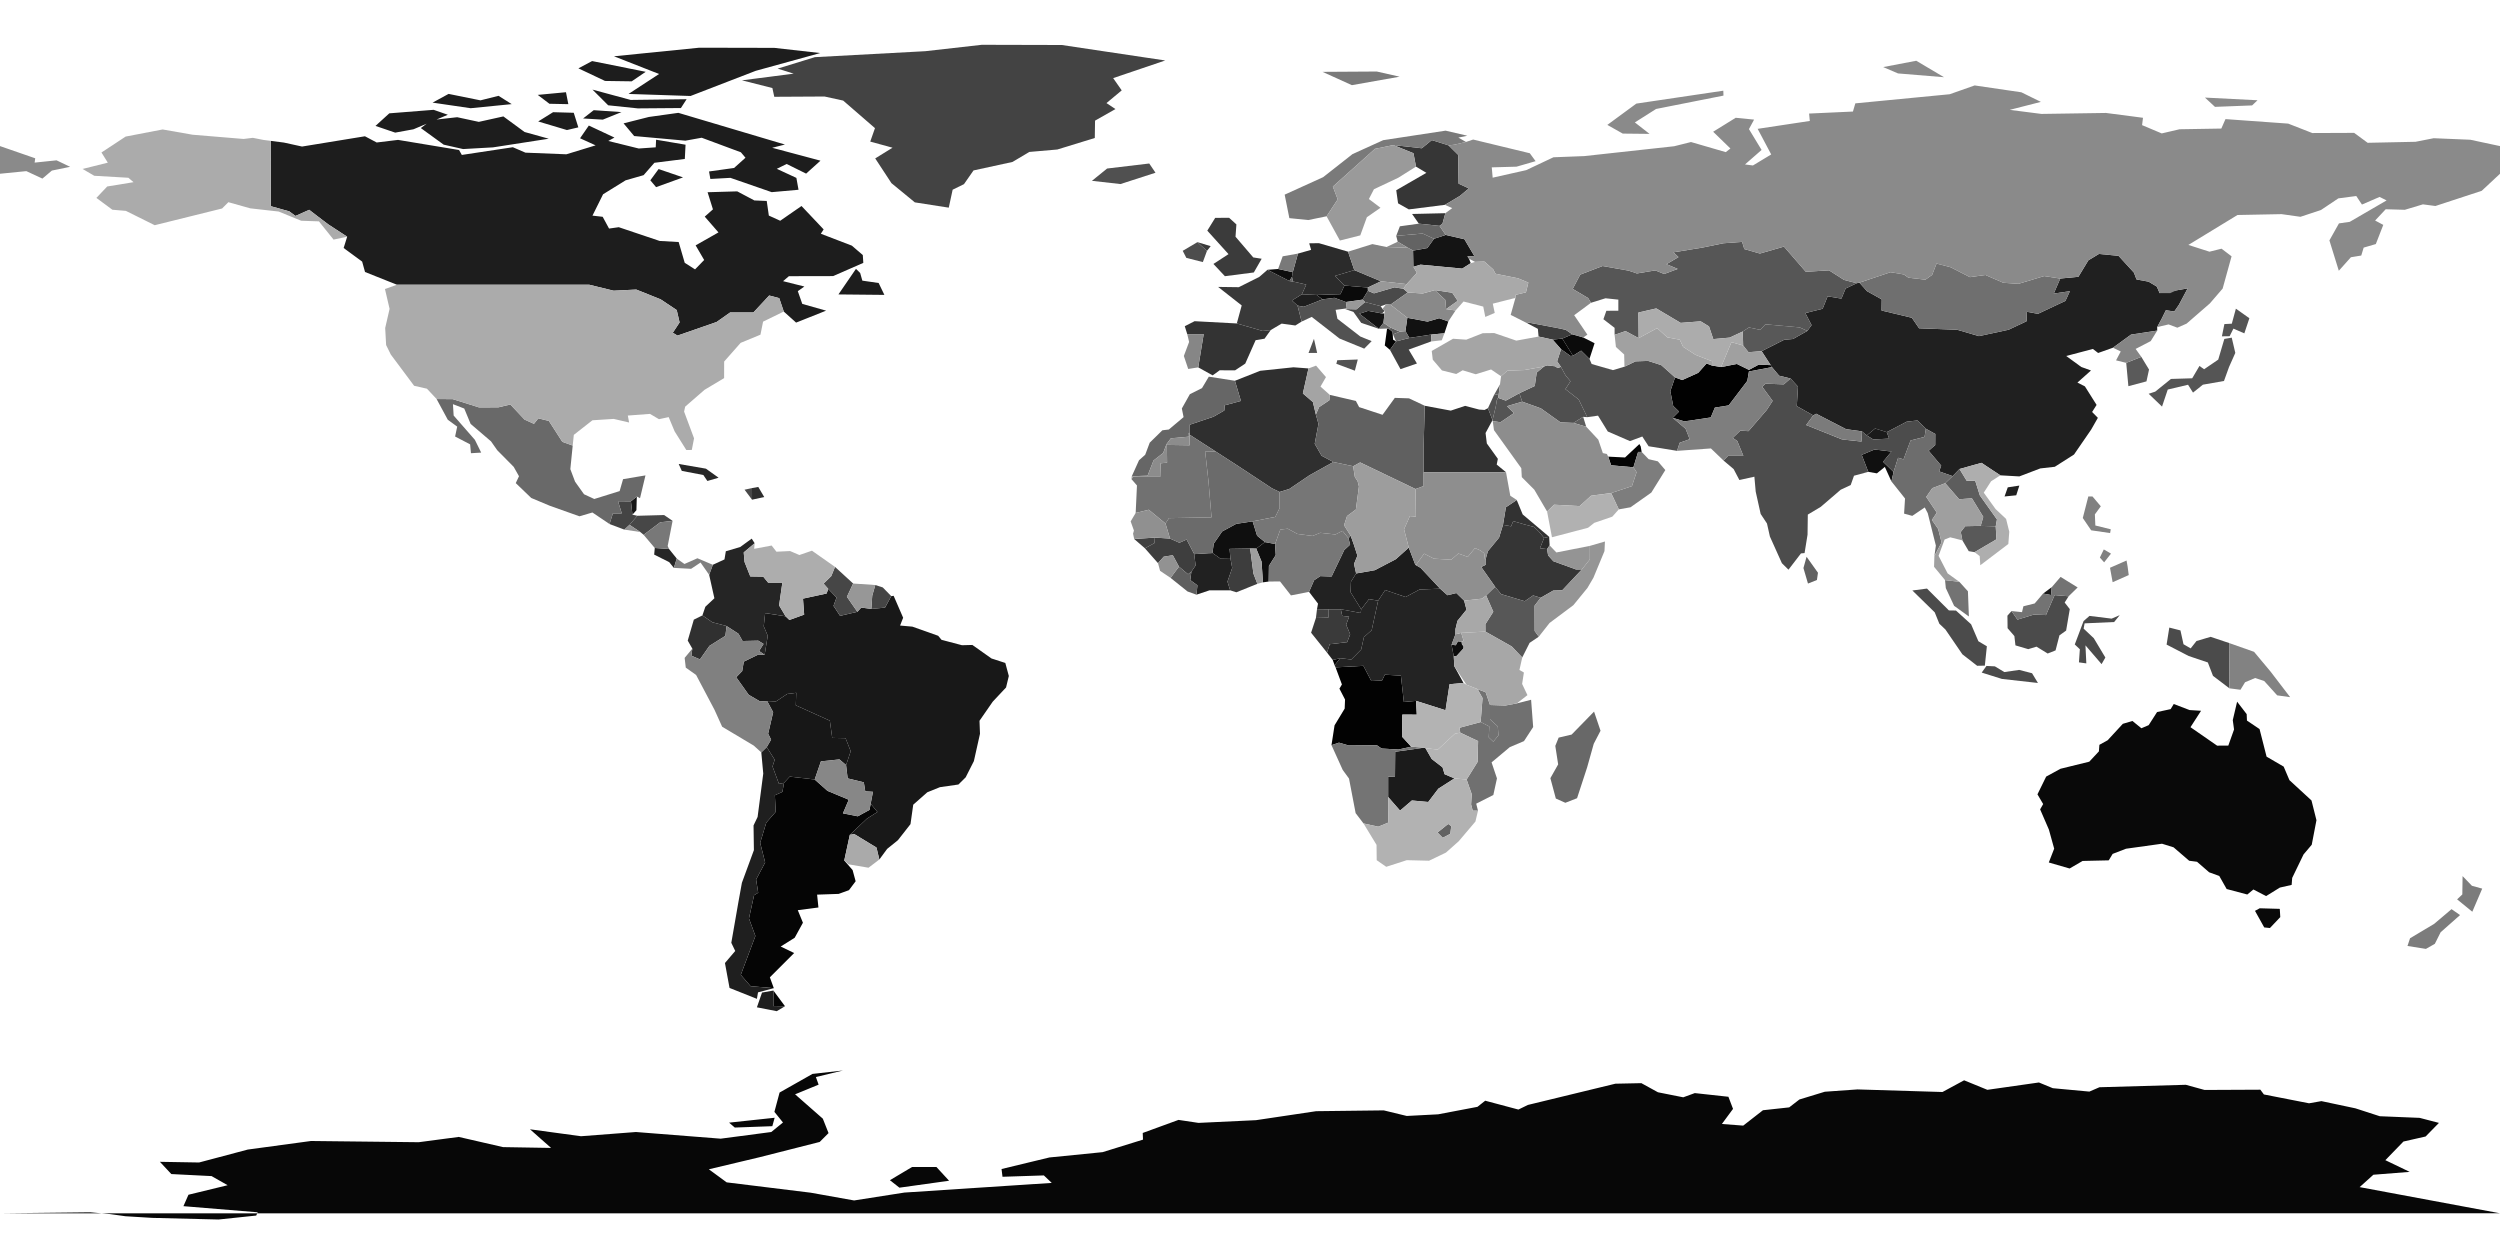<svg id="test" width="4096" height="2048"><path d="M2744.443,618.381L2756.047,622.698L2782.395,610.849L2796.039,595.5L2804.834,598.895L2819.755,601.373L2845.771,596.33L2865.432,606.001L2881.537,597.387L2901.106,598.244L2903.131,601.509L2865.451,608.598L2862.798,624.035L2832.232,664.233L2809.616,667.82L2802.875,683.942L2759.678,690.42L2740.614,684.61L2750.933,674.294L2741.384,665.053L2736.679,640.837Z" fill="rgb(1,1,1)"><title>Afghanistan</title></path><path d="M2320.068,1148.323L2321.25,1170.899L2297.559,1170.756L2297.035,1206.958L2312.136,1223.374L2291.225,1228.011L2263.679,1226.4L2255.796,1220.949L2209.675,1221.44L2193.796,1216.755L2181.509,1220.857L2186.531,1188.399L2203.121,1160.973L2203.721,1146.096L2194.493,1128.299L2198.601,1121.424L2188.202,1093.405L2233.76,1090.873L2246.804,1115.802L2264.368,1114.888L2268.928,1105.413L2295.218,1106.954L2300.078,1150.12ZM2186.608,1089.877L2183.566,1081.321L2195.86,1078.398Z" fill="rgb(2,2,2)"><title>Angola</title></path><path d="M2287.161,559.301L2277.262,573.156L2268.798,566.036L2272.575,538.303L2276.36,539.436L2281.506,543.654L2282.441,556.53Z" fill="rgb(3,3,3)"><title>Albania</title></path><path d="M2634.86,748.14L2662.491,749.548L2685.961,727.547L2688.126,731.425L2689.671,740.412L2683.861,740.456L2676.148,765.63L2639.653,762.298Z" fill="rgb(4,4,4)"><title>United Arab Emirates</title></path><path d="M1286.145,1648.604L1267.105,1648.293L1267.097,1622.885ZM1334.783,1277.145L1355.701,1295.709L1390.624,1310.292L1381.055,1332.608L1405.307,1337.441L1424.625,1326.897L1426.486,1316.856L1437.597,1330.329L1420.376,1341.234L1392.354,1367.794L1383.23,1409.814L1396.897,1425.499L1401.876,1443.858L1390.943,1458.448L1374.073,1464.55L1338.755,1465.773L1340.917,1486.813L1307.101,1491.221L1315.512,1511.806L1302.013,1536.419L1279.084,1550.811L1301.151,1561.442L1261.357,1601.223L1267.808,1619.051L1229.769,1615.747L1213.69,1597.199L1237.643,1533.545L1227.106,1504.767L1235.473,1466.778L1242.286,1462.647L1238.791,1441.088L1253.634,1413.047L1245.468,1380.864L1255.468,1347.802L1270.948,1330.055L1269.559,1302.967L1281.952,1297.355L1284.475,1282.684L1293.957,1272.403Z" fill="rgb(5,5,5)"><title>Argentina</title></path><path d="M2543.875,556.463L2559.687,554.688L2577.132,582.877L2573.012,583.211L2557.656,572.154Z" fill="rgb(6,6,6)"><title>Armenia</title></path><path d="M1534.239,1912.002L1554.964,1934.519L1473.626,1945.889L1458.027,1933.628L1494.35,1912.002ZM1269.176,1831.32L1265.388,1845.143L1203.882,1847.372L1194.523,1839.346ZM1381.101,1753.913L1336.755,1764.614L1341.212,1777.099L1302.66,1792.929L1348.12,1832.835L1357.48,1856.469L1342.995,1870.96L1244.721,1895.93L1161.377,1915.772L1190.57,1937.175L1328.287,1954.119L1399.374,1966.827L1481.826,1953.896L1723.167,1938.067L1710.242,1925.805L1642.497,1928.034L1640.937,1915.327L1719.378,1896.376L1806.51,1887.681L1872.694,1867.17L1872.249,1856.245L1930.857,1834.842L1963.615,1839.747L2057.878,1835.288L2156.375,1820.573L2267.129,1819.236L2304.79,1828.377L2356.266,1825.702L2420.668,1813.439L2433.37,1803.407L2487.744,1817.898L2503.344,1810.318L2646.632,1775.538L2689.195,1774.646L2716.382,1789.584L2757.831,1797.833L2776.773,1790.922L2831.816,1796.941L2839.392,1816.783L2821.119,1841.531L2856.105,1844.206L2888.418,1819.013L2931.426,1814.331L2948.14,1801.401L2989.812,1788.692L3043.294,1784.902L3182.571,1789.139L3218.004,1769.964L3256.11,1785.571L3340.569,1773.532L3363.298,1782.896L3423.243,1788.469L3439.734,1781.335L3581.24,1777.322L3611.992,1785.794L3703.358,1785.348L3709.152,1793.151L3783.137,1807.642L3803.416,1804.075L3859.126,1815.891L3899.015,1828.823L3964.309,1831.498L3995.953,1839.747L3974.114,1862.042L3937.79,1870.291L3908.152,1900.835L3948.041,1920.009L3888.542,1924.69L3866.035,1944.979L4096,1987.85L0.654,1987.942L147.66,1986.224L179.972,1989.122L205.599,1992.69L249.499,1995.365L358.024,1998.041L419.752,1991.575L422.203,1986.224L300.53,1976.191L308.776,1957.464L372.955,1941.857L346.659,1926.92L280.697,1923.576L261.978,1903.511L326.158,1904.626L405.936,1883.445L509.559,1869.4L686.051,1871.406L751.567,1862.711L824.214,1879.432L902.878,1880.77L868.337,1850.226L951.904,1861.596L1041.932,1854.685L1180.764,1865.609L1263.662,1854.685L1282.827,1839.078L1268.788,1821.688L1277.256,1790.03L1331.184,1759.486Z" fill="rgb(7,7,7)"><title>Antarctica</title></path><path fill="rgb(8,8,8)"><title>French Southern and Antarctic Lands</title></path><path d="M3702.306,1488.129L3735.2,1489.072L3736.006,1502.577L3719.058,1520.465L3709.706,1519.499L3694.57,1492.338ZM3681.414,1180.6L3702.041,1194.496L3713.564,1239.703L3741.564,1256.007L3751.007,1278.208L3787.152,1311.488L3795.279,1343.83L3787.566,1383.998L3774.113,1399.937L3755.522,1438.381L3754.636,1449.816L3735.377,1454.183L3712.773,1468.14L3691.926,1457.326L3681.962,1465.565L3648.154,1456.576L3636.044,1435.174L3619.507,1429.189L3599.611,1411.923L3586.722,1410.252L3561.14,1388.217L3542.202,1382.352L3483.292,1390.546L3461.366,1399.006L3454.972,1409.595L3412.124,1410.572L3390.862,1422.959L3356.749,1413.08L3365.565,1390.422L3356.9,1359.202L3342.545,1326.069L3347.526,1317.391L3338.166,1301.444L3352.437,1272.371L3375.919,1259.539L3423.075,1247.957L3438.838,1231.049L3439.648,1220.323L3453.192,1212.831L3478.025,1185.913L3493.727,1181.218L3508.448,1193.178L3520.394,1188.075L3534.14,1166.636L3556.412,1161.831L3561.467,1153.438L3587.396,1163.362L3606.205,1164.538L3588.877,1191.429L3632.476,1221.65L3650.85,1221.621L3660.256,1195.178L3658.182,1179.854L3665.279,1149.642L3680.963,1170.026Z" fill="rgb(9,9,9)"><title>Australia</title></path><path d="M2241.191,476.462L2232.346,490.924L2205.087,494.827L2186.275,487.932L2166.815,490.456L2157.161,483.27L2196.205,481.99L2202.692,467.886L2240.97,471.074Z" fill="rgb(10,10,10)"><title>Austria</title></path><path d="M2593.989,552.894L2612.553,562.37L2604.183,588.001L2590.55,574.483L2577.132,582.877L2559.687,554.688L2575.985,547.719Z" fill="rgb(11,11,11)"><title>Azerbaijan</title></path><path d="M2381.824,1075.2L2378.239,1056.304L2385.148,1057.199L2388.632,1050.721L2394.677,1051.464L2395.337,1055.945L2397.787,1058.523L2397.892,1062.222L2386.529,1074.658Z" fill="rgb(12,12,12)"><title>Burundi</title></path><path d="M2094.047,440.693L2118.049,445.967L2116.757,453.654L2112.558,460.465L2076.599,442.044Z" fill="rgb(13,13,13)"><title>Belgium</title></path><path d="M2078.626,952.789L2069.222,954.116L2066.938,920.137L2058.235,898.875L2072.513,888.148L2089.087,891.333L2090.16,909.503L2078.991,927.211Z" fill="rgb(14,14,14)"><title>Benin</title></path><path d="M2015.829,914.29L1998.731,914.65L1986.511,906.004L1988.597,890.722L2002.416,870.713L2025.233,858.351L2052.265,854.142L2059.652,877.775L2072.513,888.148L2058.235,898.875L2048.271,898.632L2014.545,899.269Z" fill="rgb(15,15,15)"><title>Burkina Faso</title></path><path d="M3102.41,773.22L3098.949,788.811L3088.123,764.985L3075.106,775.551L3060.986,773.055L3050.205,745.226L3071.098,736.486L3099.036,739.821L3085.186,756.582Z" fill="rgb(16,16,16)"><title>Bangladesh</title></path><path d="M2305.788,520.705L2338.921,526.923L2357.958,521.375L2372.927,526.706L2366.54,546.05L2345.154,548.103L2309.147,553.665L2302.641,542.489Z" fill="rgb(17,17,17)"><title>Bulgaria</title></path><path fill="rgb(18,18,18)"><title>The Bahamas</title></path><path d="M2264.24,513.59L2268.365,513.559L2266.664,528.795L2259.172,538.738L2227.2,514.063L2241.447,509.34Z" fill="rgb(19,19,19)"><title>Bosnia and Herzegovina</title></path><path d="M2315.197,410.596L2338.547,406.387L2349.447,391.224L2368.588,384.92L2399.276,391.953L2415.554,419.468L2404.184,420.136L2406.855,423.913L2409.654,431.199L2395.649,440.098L2327.36,433.625L2315.686,437.152Z" fill="rgb(20,20,20)"><title>Belarus</title></path><path d="M1033.75,821.381L1043.342,813.511L1042.712,835.917L1036.167,843.238Z" fill="rgb(21,21,21)"><title>Belize</title></path><path fill="rgb(22,22,22)"><title>Bermuda</title></path><path d="M1284.475,1282.684L1276.266,1284.243L1265.696,1255.796L1269.28,1244.787L1256.216,1224.021L1263.393,1211.741L1258.499,1202.177L1266.744,1166.92L1256.907,1148.606L1271.225,1149.321L1289.706,1136.996L1304.594,1135.07L1303.867,1155.598L1359.607,1180.74L1363.531,1208.983L1385.344,1209.453L1393.796,1230.782L1386.196,1253.566L1375.402,1244.239L1345.009,1247.388L1334.783,1277.145L1293.957,1272.403Z" fill="rgb(23,23,23)"><title>Bolivia</title></path><path d="M1392.354,1367.794L1420.376,1341.234L1437.597,1330.329L1426.486,1316.856L1430.267,1297.306L1417.663,1296.577L1415.274,1281.771L1388.804,1275.337L1386.196,1253.566L1393.796,1230.782L1385.344,1209.453L1363.531,1208.983L1359.607,1180.74L1303.867,1155.598L1304.594,1135.07L1289.706,1136.996L1271.225,1149.321L1256.907,1148.606L1245.313,1149.26L1226.696,1138.388L1206.19,1109.604L1216.057,1099.434L1218.652,1084.013L1242.513,1072.37L1252.766,1072.904L1257.88,1041.707L1251.321,1026.107L1253.638,1004.489L1287.096,1009.74L1293.36,1015.757L1317.555,1007.015L1315.63,980.796L1354.332,972.385L1356.987,964.832L1370.589,978.958L1365.623,992.652L1376.36,1009.008L1404.707,1002.388L1411.148,995.438L1427.629,997.696L1450.025,995.502L1460.249,976.711L1464.125,976.174L1479.713,1012.097L1474.694,1024.893L1494.806,1026.679L1537.073,1041.655L1542.626,1048.323L1576.133,1057.132L1593.132,1056.689L1624.482,1078.852L1647.1,1086.179L1652.85,1107.55L1648.319,1126.359L1626.493,1149.619L1604.798,1180.938L1605.606,1202.256L1595.61,1246.994L1582.14,1273.598L1570.267,1285.348L1540.007,1289.693L1519.251,1298.079L1496.229,1318.423L1491.758,1350.248L1471.182,1376.534L1453.442,1390.881L1440.726,1408.209L1436.013,1388.626L1399.739,1366.581Z" fill="rgb(24,24,24)"><title>Brazil</title></path><path d="M3347.388,972.506L3361.573,962.017L3360.398,974.886Z" fill="rgb(25,25,25)"><title>Brunei</title></path><path d="M3091.304,708.019L3095.137,718.64L3069.093,719.993L3058.509,713.394L3072.18,702.049Z" fill="rgb(26,26,26)"><title>Bhutan</title></path><path d="M2382.873,1275.35L2356.559,1292.223L2340.007,1313.983L2313.24,1311.502L2293.827,1328.089L2274.37,1305.802L2274.366,1272.595L2285.581,1272.199L2285.917,1231.67L2333.405,1224.952L2335.451,1225.802L2345.697,1243.512L2363.446,1257.234L2366.821,1268.463Z" fill="rgb(27,27,27)"><title>Botswana</title></path><path d="M2221.846,939.555L2252.401,934.219L2286.943,916.184L2308.143,897.224L2318.857,925.397L2327.522,930.37L2359.458,964.449L2325.738,965.873L2302.921,978.157L2269.5,966.752L2257.955,984.128L2242.936,981.581L2230.191,998.199L2212.732,970.153L2213.394,953.151Z" fill="rgb(28,28,28)"><title>Central African Republic</title></path><path d="M1409.319,447.294L1412.865,459.809L1439.556,463.654L1448.982,483.151L1373.684,482.38L1402.44,440.463ZM1079.054,276.966L1119.095,290.644L1074.934,306.604L1065.497,295.415ZM1284.125,510.435L1276.695,488.489L1260.234,484.15L1234.431,511.907L1196.18,511.995L1173.959,527.601L1110.024,549.83L1102.279,545.223L1113.456,528.258L1108.754,508.046L1082.299,490.381L1042.453,474.42L1005.34,476.274L965.301,466.489L902.827,466.489L830.009,466.489L727.63,466.489L650.354,466.489L598.066,445.661L593.347,428.605L563.03,406.328L568.8,387.802L537.823,367.583L520.293,354.291L506.586,343.748L484.096,353.792L473.988,346.316L443.759,337.847L443.819,273.066L443.893,230.832L465.118,233.574L494.893,240.093L597.935,223.264L617.173,233.465L652.134,229.199L752.095,245.773L756.653,253.859L840.249,241.209L860.866,250.106L927.935,252.795L975.84,238.148L950.371,226.534L964.735,205.704L1006.71,225.379L996.615,230.969L1046.532,243.313L1074.328,241.385L1074.95,228.897L1123.209,237.09L1122.002,260.428L1072.134,266.714L1054.456,286.997L1024.973,295.45L988.081,318.297L970.7,353.293L987.42,355.19L997.865,374.476L1013.786,372.228L1080.755,394.779L1111.918,396.535L1121.84,430.559L1138.769,441.362L1153.685,425.96L1139.717,402.003L1177.129,380.766L1154.652,354.935L1168.08,343.01L1159.317,314.941L1207.866,313.528L1235.926,328.395L1256.216,329.257L1259.658,353.196L1278.296,361.676L1313.183,337.515L1349.444,375.837L1344.869,382.982L1395.676,402.472L1413.617,417.902L1414.447,430.687L1364.957,452.349L1292.526,452.506L1283,460.668L1317.877,469.419L1307.131,477.061L1314.45,497.909L1353.502,508.982L1304.302,528.552ZM749.031,192.04L784.493,199.675L824.702,190.737L859.423,216.258L899.063,227.279L807.822,241.436L758.748,244.218L726.95,237.019L689.471,209.822L706.942,196.768ZM1063.115,191.631L1111.432,184.878L1286.041,236.816L1265.151,242.117L1344.262,263.258L1320.75,284.46L1288.861,268.652L1272.704,276.596L1304.802,291.468L1308.287,310.907L1264.329,314.821L1196.732,291.395L1163.833,293.211L1161.702,280.927L1202.701,275.208L1221.391,258.451L1213.877,249.521L1149.642,225.657L1122.924,230.478L1038.999,222.882L1021.666,202.125ZM906.167,183.821L940.032,184.775L947.541,208.668L928.886,213.073L881.778,198.997ZM987.633,196.016L955.349,194.102L972.758,180.51L1018.2,183.675ZM677.433,211.813L647.484,217.297L615.208,206.294L637.838,185.685L710.478,179.931L733.744,188.016ZM927.289,151.097L931.157,170.667L900.168,170.014L881.032,155.459ZM816.795,156.994L838.389,170.607L771.151,177.3L708.717,168.139L734.949,153.84L787.18,164.418ZM970.706,146.797L1033.249,163.724L1124.938,162.543L1115.604,177.01L1045.045,177.581L996.438,172.513ZM1057.906,117.646L1034.976,133.265L991.27,132.627L947.658,111.983L970.121,100.051ZM1268.622,78.435L1343.785,86.907L1238.13,116.053L1131.392,157.262L1029.795,153.914L1079.809,121.225L1005.943,92.225L1145.667,78.159Z" fill="rgb(29,29,29)"><title>Canada</title></path><path d="M2157.161,483.27L2166.815,490.456L2136.246,502.619L2125.865,500.723L2116.692,492.364L2132.955,482.184Z" fill="rgb(30,30,30)"><title>Switzerland</title></path><path d="M1267.097,1622.885L1267.105,1648.293L1286.145,1648.604L1272.62,1656.739L1240.113,1650.39L1248.512,1626.24ZM1284.475,1282.684L1281.952,1297.355L1269.559,1302.967L1270.948,1330.055L1255.468,1347.802L1245.468,1380.864L1253.634,1413.047L1238.791,1441.088L1242.286,1462.647L1235.473,1466.778L1227.106,1504.767L1237.643,1533.545L1213.69,1597.199L1229.769,1615.747L1267.808,1619.051L1241.94,1625.875L1240.106,1636.503L1195.272,1618.634L1187.749,1577.799L1204.604,1558.064L1198.169,1544.692L1209.718,1478.454L1215.525,1446.386L1235.189,1392.855L1234.604,1352.379L1241.257,1338.486L1250.517,1267.408L1247.317,1232.759L1256.216,1224.021L1269.28,1244.787L1265.696,1255.796L1276.266,1284.243Z" fill="rgb(31,31,31)"><title>Chile</title></path><path d="M3303.415,811.481L3284.255,813.424L3289.532,798.481L3308.505,795.562ZM3520.26,461.476L3533.736,469.564L3538.344,480.254L3565.495,475.78L3584.299,472.425L3570.001,499.292L3562.35,510.361L3548.541,508.346L3541.772,522.109L3534.323,535.859L3534.393,541.639L3491.488,548.22L3461.867,569.702L3437.584,578.327L3428.998,571.73L3385.261,583.252L3409.952,601.243L3425.896,606.989L3403.676,626.803L3415.922,633.056L3435.044,663.413L3427.718,674.972L3437.137,684.572L3426.141,703.879L3398.052,744.705L3366.579,764.782L3342.868,767.45L3308.492,780.548L3277.371,778.782L3246.412,758.305L3210.473,768.401L3199.204,780.099L3177.141,772.343L3180.453,762.891L3159.889,738.604L3170.666,729.103L3170.79,711.011L3155.366,702.446L3141.606,688.893L3123.951,690.888L3091.304,708.019L3072.18,702.049L3058.509,713.394L3050.615,706.827L3024.479,703.106L2975.582,677.857L2970.866,680.579L2943.874,665.419L2945.846,633.493L2933.617,620.157L2914.905,615.556L2903.131,601.509L2901.106,598.244L2886.262,575.36L2923.002,556.755L2937.597,555.403L2961.18,542.151L2968.078,532.703L2957.837,512.938L2986.199,505.86L2994.409,485.489L3016.98,489.234L3023.852,472.681L3041.962,464.043L3046.414,463.107L3058.964,477.081L3083.046,490.517L3082.758,508.745L3132.38,520.632L3144.242,537.877L3206.634,540.275L3242.268,550.714L3290.949,540.223L3320.372,526.301L3320.87,510.839L3338.967,514.174L3383.998,492.968L3391.308,477.107L3364.896,480.978L3375.545,456.379L3405.238,453.485L3421.591,426.482L3438.885,416.066L3470.998,419.145L3496.248,446.694L3500.458,457.839Z" fill="rgb(32,32,32)"><title>China</title></path><path d="M2015.504,967.174L1981.616,967.183L1960.253,974.341L1961.868,959.063L1950.118,950.413L1951.98,936.55L1958.888,926.428L1956.637,907.872L1986.511,906.004L1998.731,914.65L2015.829,914.29L2018.848,930.479L2011.086,952.884Z" fill="rgb(33,33,33)"><title>Ivory Coast</title></path><path d="M2196.774,998.205L2176.301,998.274L2157.786,998.015L2159.448,989.031L2144.714,969.705L2153.053,950.676L2163.124,943.914L2181.641,944.567L2202.43,901.136L2212.015,892.332L2209.352,881.964L2212.93,877.689L2218.213,892.523L2223.99,910.423L2218.439,923.92L2221.846,939.555L2213.394,953.151L2212.732,970.153L2230.191,998.199L2229.372,1004.343Z" fill="rgb(34,34,34)"><title>Cameroon</title></path><path d="M2402.693,998.918L2387.92,1017.203L2384.644,1030.683L2384.549,1039.261L2378.239,1056.304L2381.824,1075.2L2382.734,1091.584L2397.753,1118.891L2374.939,1121.013L2368.343,1163.634L2320.068,1148.323L2300.078,1150.12L2295.218,1106.954L2268.928,1105.413L2264.368,1114.888L2246.804,1115.802L2233.76,1090.873L2188.202,1093.405L2186.608,1089.877L2195.86,1078.398L2213.918,1080.55L2230.116,1064.222L2234.676,1043.808L2247.381,1032.463L2257.955,984.128L2269.5,966.752L2302.921,978.157L2325.738,965.873L2359.458,964.449L2371.459,975.222L2386.102,971.653L2398.821,984.073Z" fill="rgb(35,35,35)"><title>Democratic Republic of the Congo</title></path><path d="M2195.86,1078.398L2183.566,1081.321L2174.222,1069.27L2178.595,1055.467L2207.202,1052.112L2212.13,1039.171L2205.506,1023.559L2210.432,1010.382L2199.127,1009.048L2196.774,998.205L2229.372,1004.343L2230.191,998.199L2242.936,981.581L2257.955,984.128L2247.381,1032.463L2234.676,1043.808L2230.116,1064.222L2213.918,1080.55Z" fill="rgb(36,36,36)"><title>Republic of the Congo</title></path><path d="M1190.42,1025.73L1167.076,1019.498L1150.802,1008.288L1155.668,994.081L1170.458,980.2L1161.881,941.81L1167.891,925.349L1186.991,916.557L1189.2,903.179L1212.703,896.262L1231.598,882.491L1236.405,890.012L1218.5,905.098L1219.826,920.633L1229.253,944.451L1250.494,944.806L1258.502,954.597L1281.804,954.647L1276.474,991.907L1287.096,1009.74L1253.638,1004.489L1251.321,1026.107L1257.88,1041.707L1252.766,1072.904L1243.674,1066.586L1251.013,1055.006L1242.3,1049.678L1216.621,1050.271L1209.919,1038.342Z" fill="rgb(37,37,37)"><title>Colombia</title></path><path d="M1104.034,930.417L1096.446,921.015L1071.816,908.688L1072.782,897.838L1096.185,899.541L1108.808,915.159Z" fill="rgb(38,38,38)"><title>Costa Rica</title></path><path d="M1111.971,760.165L1156.58,767.862L1177.329,782.714L1158.971,788.025L1152.343,778.261L1117.059,771.504Z" fill="rgb(39,39,39)"><title>Cuba</title></path><path fill="rgb(40,40,40)"><title>Northern Cyprus</title></path><path fill="rgb(41,41,41)"><title>Cyprus</title></path><path d="M2240.97,471.074L2202.692,467.886L2187.265,452.081L2218.86,442.52L2262.507,460.843Z" fill="rgb(42,42,42)"><title>Czech Republic</title></path><path d="M2160.889,398.414L2208.651,412.364L2218.86,442.52L2187.265,452.081L2202.692,467.886L2196.205,481.99L2157.161,483.27L2132.955,482.184L2140.152,466.287L2118.387,461.212L2116.757,453.654L2118.049,445.967L2126.565,415.492L2148.133,409.364L2145.01,398.646Z" fill="rgb(43,43,43)"><title>Germany</title></path><path d="M2538.169,879.506L2538.898,893.587L2534.706,899.676L2523.086,898.265L2529.867,881.297Z" fill="rgb(44,44,44)"><title>Djibouti</title></path><path fill="rgb(45,45,45)"><title>Denmark</title></path><path d="M1232.073,799.693L1242.377,797.807L1252.091,814.327L1232.119,818.688Z" fill="rgb(46,46,46)"><title>Dominican Republic</title></path><path d="M2184.528,756.945L2145.54,778.631L2112.598,800.982L2096.554,806.056L2083.802,799.931L2030.364,764.67L1991.983,739.845L1949.191,712.297L1949.405,709.331L1949.308,695.85L1988.356,682.662L2006.011,672.461L2006.5,664.038L2033.119,656.92L2023.311,623.862L2064.69,607.509L2119.246,601.763L2143.812,603.632L2134.615,644.618L2151.033,658.743L2155.886,679.167L2160.185,694.5L2154.034,727.105L2165.235,746.618Z" fill="rgb(47,47,47)"><title>Algeria</title></path><path d="M1134.335,1062.74L1126.767,1049.565L1136.747,1015.257L1150.802,1008.288L1167.076,1019.498L1190.42,1025.73L1188.466,1041.768L1162.378,1058.168L1146.82,1080.424L1132.746,1074.355Z" fill="rgb(48,48,48)"><title>Ecuador</title></path><path d="M2467.456,773.689L2422.329,773.689L2378.183,773.689L2332.444,773.689L2332.444,731.79L2334.32,664.813L2376.972,672.767L2400.449,664.964L2423.397,671.015L2432.266,671.659L2437.865,668.793L2445.342,688.34L2433.95,709.419L2436.034,726.559L2454.1,751.767L2452.207,761.146Z" fill="rgb(49,49,49)"><title>Egypt</title></path><path d="M2529.867,881.297L2521.299,870.945L2513.312,863.361L2495.609,858.663L2479.287,853.795L2475.734,862.287L2462.487,859.908L2467.3,831.072L2485.021,819.219L2494.761,842.835L2538.169,879.506Z" fill="rgb(50,50,50)"><title>Eritrea</title></path><path d="M1945.204,547.492L1941.13,534.453L1957.226,526.241L2026.367,529.945L2068.785,542.226L2081.974,540.751L2071.801,554.939L2057.222,557.343L2040.225,595.714L2023.578,606.73L1998.292,606.688L1986.82,615.005L1963.193,601.91L1972.126,547.46Z" fill="rgb(51,51,51)"><title>Spain</title></path><path d="M2324.626,366.439L2313.555,350.581L2368.076,349.288L2363.354,366.457L2358.479,370.068Z" fill="rgb(52,52,52)"><title>Estonia</title></path><path d="M2495.609,858.663L2513.312,863.361L2521.299,870.945L2529.867,881.297L2523.086,898.265L2534.706,899.676L2536.427,909.973L2544.967,919.511L2582.168,933.013L2591.737,932.944L2559.586,967.093L2544.764,967.594L2524.218,979.411L2511.855,975.565L2498.098,985.065L2459.41,973.393L2449.613,961.354L2426.821,928.943L2434.56,925.189L2434.408,914.96L2437.774,903.053L2456.048,880.887L2462.487,859.908L2475.734,862.287L2479.287,853.795Z" fill="rgb(53,53,53)"><title>Ethiopia</title></path><path d="M2373.313,238.196L2389.076,253.744L2389.741,300.91L2406.583,308.705L2391.735,321.081L2367.374,335.604L2308.206,343.081L2290.6,333.139L2287.607,311.667L2336.974,283.177L2319.967,272.988L2315.827,251.039L2282.901,237.724L2329.437,242.921L2345.866,229.543Z" fill="rgb(54,54,54)"><title>Finland</title></path><path fill="rgb(55,55,55)"><title>Fiji</title></path><path fill="rgb(56,56,56)"><title>Falkland Islands</title></path><path d="M2112.558,460.465L2118.387,461.212L2140.152,466.287L2132.955,482.184L2116.692,492.364L2125.865,500.723L2132.596,526.861L2122.288,533.289L2099.848,530.208L2081.974,540.751L2068.785,542.226L2026.367,529.945L2034.417,500.452L1995.749,470.082L2029.608,470.535L2063.232,453.664L2076.599,442.044Z" fill="rgb(57,57,57)"><title>France</title></path><path d="M2174.222,1069.27L2148.102,1036.644L2156.008,1012.507L2176.399,1011.966L2176.301,998.274L2196.774,998.205L2199.127,1009.048L2210.432,1010.382L2205.506,1023.559L2212.13,1039.171L2207.202,1052.112L2178.595,1055.467Z" fill="rgb(58,58,58)"><title>Gabon</title></path><path d="M1977.482,411.107L1961.846,396.725L1983.58,403.29ZM2013.81,356.864L2025.708,367.675L2024.277,387.868L2053.347,421.774L2067.132,423.941L2054.262,446.399L2006.841,452.513L1988.07,432.453L2012.819,416.376L1978.027,377.913L1990.997,356.921Z" fill="rgb(59,59,59)"><title>United Kingdom</title></path><path d="M2520.793,551.417L2519.648,538.793L2502.599,529.806L2503.987,528.462L2554.739,538.032L2565.351,540.413L2575.985,547.719L2559.687,554.688L2543.875,556.463Z" fill="rgb(60,60,60)"><title>Georgia</title></path><path d="M2060.062,956.543L2025.646,970.405L2015.504,967.174L2011.086,952.884L2018.848,930.479L2015.829,914.29L2014.545,899.269L2048.271,898.632L2053.586,939.671Z" fill="rgb(61,61,61)"><title>Ghana</title></path><path d="M1951.98,936.55L1946.441,940.839L1931.604,928.356L1921.508,909.7L1906.621,912.09L1897.284,922.703L1875.851,898.385L1891.633,889.614L1892.119,880.797L1916.997,882.426L1932.342,889.241L1944.15,883.962L1956.637,907.872L1958.888,926.428Z" fill="rgb(62,62,62)"><title>Guinea</title></path><path fill="rgb(63,63,63)"><title>Gambia</title></path><path d="M1875.851,898.385L1858.248,883.088L1892.119,880.797L1891.633,889.614Z" fill="rgb(64,64,64)"><title>Guinea Bissau</title></path><path d="M2156.008,1012.507L2157.786,998.015L2176.301,998.274L2176.399,1011.966Z" fill="rgb(65,65,65)"><title>Equatorial Guinea</title></path><path d="M2344.47,559.512L2307.979,572.765L2321.522,595.57L2294.557,604.786L2277.262,573.156L2287.161,559.301L2309.147,553.665L2345.154,548.103Z" fill="rgb(66,66,66)"><title>Greece</title></path><path d="M1515.932,83.877L1608.566,73.397L1739.657,73.732L1909.094,99.083L1823.801,127.985L1837.82,148.074L1812.842,168.893L1827.58,178.681L1794.126,197.64L1793.718,226.083L1732.297,244.958L1686.452,248.937L1658.858,265.333L1595.025,279.228L1579.364,301.711L1560.811,310.814L1554.45,340.221L1498.875,331.566L1460.528,300.067L1433.951,259.539L1462.325,242.01L1425.825,231.993L1433.552,209.952L1381.431,164.781L1350.899,158.124L1268.572,158.59L1265.474,144.235L1215.609,131.61L1300.358,120.669L1274.05,112.444L1335.169,93.634Z" fill="rgb(67,67,67)"><title>Greenland</title></path><path d="M1022.913,867.722L998.653,858.58L1004.112,841.198L1018.715,841.164L1012.605,821.275L1033.75,821.381L1036.167,843.238L1044.195,845.053L1031.358,859.885Z" fill="rgb(68,68,68)"><title>Guatemala</title></path><path d="M1427.629,997.696L1429.054,976.07L1434.077,958.503L1446.319,962.448L1460.249,976.711L1450.025,995.502Z" fill="rgb(69,69,69)"><title>French Guiana</title></path><path d="M1368.084,928.802L1397.789,956.039L1387.58,977.796L1404.707,1002.388L1376.36,1009.008L1365.623,992.652L1370.589,978.958L1356.987,964.832L1349.287,956.199L1361.969,943.856Z" fill="rgb(70,70,70)"><title>Guyana</title></path><path d="M1054.531,876.263L1049.109,871.714L1031.358,859.885L1044.195,845.053L1088.077,843.831L1101.969,853.381L1081.748,855.717Z" fill="rgb(71,71,71)"><title>Honduras</title></path><path d="M2262.242,501.659L2265.006,506.066L2268.621,509.309L2264.24,513.59L2241.447,509.34L2227.2,514.063L2259.172,538.738L2230.219,528.985L2217.547,511.135L2204.047,506.307L2222.395,506.854L2236.471,494.891Z" fill="rgb(72,72,72)"><title>Croatia</title></path><path d="M1232.073,799.693L1232.119,818.688L1219.879,802.32Z" fill="rgb(73,73,73)"><title>Haiti</title></path><path d="M2232.346,490.924L2241.191,476.462L2251.174,480.615L2284.673,470.769L2299.285,473.062L2306.395,479.207L2278.061,499.172L2270.959,498.668L2262.242,501.659L2236.471,494.891Z" fill="rgb(74,74,74)"><title>Hungary</title></path><path d="M3283.894,1101.115L3308.198,1097.559L3329.306,1103.03L3338.977,1118.992L3279.96,1112.367L3246.825,1101.954L3254.632,1091.082L3268.437,1091.754ZM3652.269,1053.584L3652.652,1127.741L3625.741,1107.288L3617.312,1085.365L3585.873,1074.778L3549.751,1056.092L3554.192,1028.205L3572.458,1032.877L3577.431,1055.507L3589.207,1062.318L3598.715,1050.249L3621.885,1043.373ZM3472.959,1007.845L3463.817,1019.132L3415.416,1021.301L3413.798,1029.913L3430.494,1045.669L3449.412,1077.29L3443.24,1088.109L3416.809,1057.355L3418.234,1086.899L3406.13,1085.211L3407.631,1063.759L3399.313,1055.881L3413.74,1017.555L3423.412,1009.104L3459.726,1013.565ZM3295.724,1001.171L3305.404,1015.203L3332.094,1006.958L3352.136,1007.722L3366.292,975.001L3389.236,976.924L3382.764,987.199L3391.128,997.971L3385.135,1033.145L3374.194,1040.926L3367.832,1065.609L3354.906,1070.728L3336.613,1059.485L3323.086,1063.576L3302.102,1057.383L3300.363,1042.123L3289.223,1029.228L3288.964,1008.732ZM3251.97,1090.587L3239.371,1090.825L3215.181,1072.017L3187.393,1031.4L3177.401,1021.916L3169.864,1003.253L3133.222,967.444L3157.161,964.309L3193.076,1000.114L3204.642,1000.292L3229.45,1022.811L3241.391,1050.629L3255.28,1058.836Z" fill="rgb(75,75,75)"><title>Indonesia</title></path><path d="M2933.617,620.157L2945.846,633.493L2943.874,665.419L2970.866,680.579L2959.228,696.383L3017.976,719.915L3049.93,723.46L3050.615,706.827L3058.509,713.394L3069.093,719.993L3095.137,718.64L3091.304,708.019L3123.951,690.888L3141.606,688.893L3155.366,702.446L3153.169,715.847L3130.308,721.652L3118.726,752.632L3109.833,750.04L3102.41,773.22L3085.186,756.582L3099.036,739.821L3071.098,736.486L3050.205,745.226L3060.986,773.055L3037.59,779.428L3032.17,794.719L3015.797,802.377L2983.171,830.388L2961.919,843.103L2961.48,876.018L2956.607,906.157L2950.719,906.708L2930.232,933.37L2919.458,922.746L2899.795,879.025L2895.006,857.688L2884.656,842.062L2876.54,805.453L2874.374,781.016L2849.797,786.462L2840.405,768.56L2823.699,754.438L2831.276,746.847L2856.314,746.877L2846.366,722.581L2838.919,717.472L2851.459,705.545L2864.67,706.41L2894.75,671.519L2904.276,656.827L2887.111,633.541L2892.689,628.635L2922.629,629.72Z" fill="rgb(76,76,76)"><title>India</title></path><path d="M1977.482,411.107L1970.758,429.396L1943.708,422.518L1937.766,410.95L1961.846,396.725Z" fill="rgb(77,77,77)"><title>Ireland</title></path><path d="M2661.508,600.759L2679.598,592.053L2700.293,591.312L2721.96,598.323L2744.443,618.381L2736.679,640.837L2741.384,665.053L2750.933,674.294L2740.614,684.61L2761.703,702.468L2768.403,719.57L2751.991,725.447L2747.703,738.665L2701.053,731.137L2690.755,715.17L2670.536,722.709L2634.192,706.95L2618.197,680.985L2600.596,683.5L2586.563,654.573L2564.741,637.522L2573.105,624.717L2564.786,614.655L2557.413,601.083L2551.191,591.968L2557.656,572.154L2573.012,583.211L2577.132,582.877L2590.55,574.483L2604.183,588.001L2607.782,596.39L2642.648,606.431Z" fill="rgb(78,78,78)"><title>Iran</title></path><path d="M2564.786,614.655L2573.105,624.717L2564.741,637.522L2586.563,654.573L2600.596,683.5L2593.843,682.942L2577.848,692.918L2556.695,692.009L2524.615,669.127L2493.957,658.079L2489.371,644.225L2514.559,632.384L2517.785,610.317L2529.844,600.407L2534.731,598.639L2547.965,600.107L2551.961,603.005L2557.414,601.083Z" fill="rgb(79,79,79)"><title>Iraq</title></path><path d="M1882.923,267.88L1893.151,283.003L1835.733,301.552L1789.008,296.275L1813.888,276.115Z" fill="rgb(80,80,80)"><title>Iceland</title></path><path d="M2454.413,651.842L2452.431,655.428L2450.746,665.724L2445.342,688.34L2437.864,668.793L2447.656,647.499L2455.565,645.377Z" fill="rgb(81,81,81)"><title>Israel</title></path><path d="M2224.587,589.014L2219.804,607.346L2189.437,596.048L2191.029,590.207ZM2152.789,555.122L2158.018,578.249L2143.895,578.311ZM2205.087,494.827L2206.579,505.276L2188.272,507.656L2191.238,522.338L2228.785,551.355L2247.329,558.909L2235.15,571.217L2194.638,554.632L2149.136,519.21L2132.596,526.861L2125.865,500.723L2136.246,502.619L2166.815,490.456L2186.275,487.932Z" fill="rgb(82,82,82)"><title>Italy</title></path><path fill="rgb(83,83,83)"><title>Jamaica</title></path><path d="M2452.431,655.428L2454.413,651.842L2467.09,656.351L2489.371,644.225L2493.957,658.079L2469.002,665.504L2480.342,676.881L2458.384,691.797L2445.722,689.988L2445.342,688.34L2450.746,665.724Z" fill="rgb(84,84,84)"><title>Jordan</title></path><path d="M3651.998,601.406L3643.771,624.206L3609.231,630.257L3593.022,643.245L3584.904,630.368L3551.65,638.237L3542.275,666.165L3520.381,645.165L3531.138,641.659L3556.894,620.847L3591.709,619.78L3603.613,599.552L3611.2,604.986L3634.363,589.187L3644.368,555.292L3656.465,553.204L3662.331,578.209ZM3685.378,521.397L3677.114,546.188L3659.224,538.41L3653.032,550.86L3640.378,551.031L3644.44,530.964L3656.596,530.332L3663.276,505.725Z" fill="rgb(85,85,85)"><title>Japan</title></path><path d="M2855.393,543.105L2833.863,553.139L2807.058,555.595L2800.048,534.782L2786.427,526.472L2753.574,529.016L2713.636,505.323L2684.347,512.047L2684.794,553.999L2663.304,542.446L2645.361,548.599L2645.35,537.119L2627.03,523.025L2631.872,509.201L2651.487,509.053L2651.508,490.917L2630.451,488.69L2606.662,496.079L2602.038,488.384L2576.685,473.382L2589.007,449.938L2625.612,435.851L2668.463,443.435L2681.935,448.037L2712.045,443.009L2726.597,448.905L2748.735,440.631L2730.297,432.806L2750.009,421.205L2741.795,413.412L2789.587,405.57L2823.613,398.559L2854.289,396.291L2857.872,408.084L2883.421,415.405L2922.85,404.019L2958.627,445.272L2996.713,442.946L3021.27,458.606L3041.962,464.043L3023.852,472.681L3016.98,489.234L2994.409,485.489L2986.199,505.86L2957.837,512.938L2968.078,532.703L2961.18,542.151L2948.462,536.393L2892.377,531.361L2884.15,540.434L2865.432,536.515Z" fill="rgb(86,86,86)"><title>Kazakhstan</title></path><path d="M2521.146,1043.152L2506.104,1053.276L2494.034,1077.211L2476.927,1059.237L2433.749,1034.809L2433.633,1022.751L2446.632,1002.316L2434.901,975.646L2449.613,961.354L2459.41,973.393L2498.098,985.065L2511.855,975.565L2524.218,979.411L2514.273,992.318L2514.409,1033.765Z" fill="rgb(87,87,87)"><title>Kenya</title></path><path d="M2855.393,543.105L2865.432,536.515L2884.15,540.434L2892.377,531.361L2948.462,536.393L2961.18,542.151L2937.597,555.403L2923.002,556.755L2886.262,575.36L2864.75,577.087L2855.984,566.109Z" fill="rgb(88,88,88)"><title>Kyrgyzstan</title></path><path d="M3215.189,885.344L3212.494,871.603L3219.779,862.143L3245.156,861.603L3269.777,862.408L3271.013,883.63L3235.093,904.686L3225.569,903.025Z" fill="rgb(89,89,89)"><title>Cambodia</title></path><path d="M3508.335,584.678L3520.972,605.478L3516.773,624.839L3487.127,632.718L3483.588,594.492Z" fill="rgb(90,90,90)"><title>South Korea</title></path><path d="M2282.271,547.778L2281.506,543.654L2276.36,539.436L2278.486,536.886L2293.494,543.343Z" fill="rgb(91,91,91)"><title>Kosovo</title></path><path d="M2593.843,682.942L2598.868,699.142L2577.848,692.918Z" fill="rgb(92,92,92)"><title>Kuwait</title></path><path d="M3245.156,861.603L3249.369,846.844L3230.794,816.458L3209.826,817.959L3187.097,791.69L3199.204,780.099L3210.473,768.401L3222.231,787.723L3236.238,787.812L3243.743,811.611L3271.845,851.033L3269.777,862.408Z" fill="rgb(93,93,93)"><title>Laos</title></path><path d="M2455.565,645.377L2447.656,647.499L2457.582,629.818Z" fill="rgb(94,94,94)"><title>Lebanon</title></path><path d="M1960.253,974.341L1945.545,969.018L1917.852,946.791L1931.604,928.356L1946.441,940.839L1951.98,936.55L1950.118,950.413L1961.868,959.063Z" fill="rgb(95,95,95)"><title>Liberia</title></path><path d="M2216.975,763.87L2184.528,756.945L2165.235,746.618L2154.034,727.105L2160.185,694.5L2155.886,679.167L2161.211,667.01L2178.074,655.714L2178.717,646.975L2221.461,656.895L2226.79,667.008L2265.161,679.636L2285.278,651.869L2308.503,652.645L2334.32,664.813L2332.444,731.79L2332.444,773.689L2332.444,796.41L2319.22,801.218L2273.84,779.434L2228.461,757.649Z" fill="rgb(96,96,96)"><title>Libya</title></path><path d="M2978.565,938.404L2976.851,950.252L2962.186,956.093L2954.754,930.693L2959.904,912.224Z" fill="rgb(97,97,97)"><title>Sri Lanka</title></path><path d="M2377.708,1353.45L2376.231,1366.13L2363.726,1372.673L2355.192,1363.922L2372.741,1349.945Z" fill="rgb(98,98,98)"><title>Lesotho</title></path><path d="M2306.629,405.873L2289.988,396.055L2287.568,386.491L2330.859,382.606L2349.447,391.224L2338.547,406.387L2315.197,410.596Z" fill="rgb(99,99,99)"><title>Lithuania</title></path><path d="M2116.757,453.654L2118.387,461.212L2112.558,460.465Z" fill="rgb(100,100,100)"><title>Luxembourg</title></path><path d="M2287.568,386.491L2293.554,370.78L2324.626,366.439L2358.479,370.068L2368.588,384.92L2349.447,391.224L2330.859,382.606Z" fill="rgb(101,101,101)"><title>Latvia</title></path><path d="M2023.311,623.862L2033.119,656.92L2006.5,664.038L2006.011,672.461L1988.356,682.662L1949.308,695.85L1949.405,709.331L1947.673,709.331L1947.934,715.427L1918.378,718.126L1911.117,727.827L1905.767,742.171L1889.95,754.449L1880.167,779.371L1854.345,780.262L1866.153,754.081L1876.317,745.014L1883.706,725.283L1904.426,704.988L1915.006,703.731L1939.174,683.422L1936.33,669.267L1949.497,645.8L1969.351,635.899L1980.53,617.131Z" fill="rgb(102,102,102)"><title>Morocco</title></path><path d="M2350.869,475.355L2379.352,479.584L2388.296,492.949L2369.235,506.444L2368.034,491.401Z" fill="rgb(103,103,103)"><title>Moldova</title></path><path d="M2611.695,1165.879L2622.311,1197.244L2611.184,1218.629L2600.375,1257.209L2583.845,1307.78L2564.659,1315.287L2549.074,1308.312L2540.137,1274.964L2552.881,1252.379L2548.202,1222.086L2553.703,1208.505L2574.93,1203.542Z" fill="rgb(104,104,104)"><title>Madagascar</title></path><path d="M1043.342,813.511L1033.75,821.381L1012.605,821.275L1018.715,841.164L1004.112,841.198L998.653,858.58L970.619,839.669L949.391,845.898L900.784,828.631L870.389,815.874L845.012,791.505L850.309,780.264L841.629,764.885L814.627,737.595L804.504,723.138L771.092,694.563L760.62,669.344L742.099,662.192L743.266,680.816L778.052,720.636L788.366,741.535L771.618,742.532L770.267,728.041L745.634,715.183L749.09,698.981L733.654,687.714L715.346,653.82L741.66,653.935L784.798,667.481L816.447,667.395L836.18,662.704L859.512,687.537L874.837,694.386L882.005,685.397L899.327,689.713L921.372,723.968L938.325,729.998L934.43,768.635L942.201,789.215L956.861,809.779L973.645,817.557L1015.218,804.59L1020.83,785.068L1057.543,778.882L1048.608,816.244Z" fill="rgb(105,105,105)"><title>Mexico</title></path><path d="M2282.271,547.778L2293.494,543.343L2302.641,542.489L2309.147,553.665L2287.161,559.301Z" fill="rgb(106,106,106)"><title>Macedonia</title></path><path d="M1909.524,857.693L1915.266,848.916L1984.993,847.625L1980.062,789.153L1974.57,740.049L1991.983,739.845L2030.364,764.67L2083.802,799.931L2096.554,806.056L2096.586,832.259L2089.395,846.869L2052.265,854.142L2025.233,858.351L2002.416,870.713L1988.597,890.722L1986.511,906.004L1956.637,907.872L1944.15,883.962L1932.342,889.241L1916.997,882.426Z" fill="rgb(107,107,107)"><title>Mali</title></path><path fill="rgb(108,108,108)"><title>Malta</title></path><path d="M3169.32,910.985L3171.721,893.824L3158.438,840.811L3153.517,831.389L3133.091,845.205L3119.659,841.524L3121.207,816.771L3098.949,788.811L3102.41,773.22L3109.833,750.04L3118.726,752.632L3130.308,721.652L3153.169,715.847L3155.366,702.446L3170.79,711.011L3170.666,729.103L3159.889,738.604L3180.453,762.891L3177.141,772.343L3199.204,780.099L3187.097,791.69L3165.909,799.764L3155.921,814.132L3173.3,839.932L3165.208,851.926L3175.512,866.674L3181.082,888.687Z" fill="rgb(109,109,109)"><title>Myanmar</title></path><path d="M2272.575,538.303L2259.172,538.738L2266.664,528.795L2278.486,536.886L2276.36,539.436Z" fill="rgb(110,110,110)"><title>Montenegro</title></path><path d="M3046.414,463.107L3097.426,445.984L3119.19,449.644L3126.795,454.958L3154.6,458.228L3165.659,450.305L3172.824,431.817L3195.898,437.853L3227.609,454.087L3252.754,450.492L3282.206,463.274L3307.088,465.008L3349.191,452.286L3375.545,456.379L3364.896,480.978L3391.308,477.107L3383.998,492.968L3338.967,514.174L3320.87,510.839L3320.372,526.301L3290.949,540.223L3242.268,550.714L3206.634,540.275L3144.242,537.877L3132.38,520.632L3082.758,508.745L3083.046,490.517L3058.964,477.081Z" fill="rgb(111,111,111)"><title>Mongolia</title></path><path d="M2441.216,1155.072L2466.419,1155.92L2485.22,1152.401L2508.554,1146.487L2511.934,1191.16L2496.882,1214.247L2473.656,1224.094L2443.792,1249.098L2452.623,1275.335L2446.686,1302.509L2418.627,1316.72L2421.534,1328.267L2412.904,1328.171L2410.243,1318.04L2411.299,1301.27L2402.889,1277.173L2420.881,1248.32L2421.733,1214.161L2392.454,1200.444L2391.375,1192.347L2425.902,1182.969L2440.074,1190.264L2439.183,1208.133L2446.607,1215.161L2455.005,1204.871L2454.037,1190.241L2441.216,1178.51Z" fill="rgb(112,112,112)"><title>Mozambique</title></path><path d="M1909.524,857.693L1882.142,835.149L1860.687,840.419L1862.794,795.392L1853.856,785.069L1856.339,781.274L1900.896,781.345L1901.52,759.07L1912.181,758.049L1911.815,728.936L1949.158,729.531L1949.191,712.297L1991.983,739.845L1974.57,740.049L1980.062,789.153L1984.993,847.625L1915.266,848.916Z" fill="rgb(113,113,113)"><title>Mauritania</title></path><path d="M2441.216,1155.072L2441.216,1178.51L2454.037,1190.241L2455.005,1204.871L2446.607,1215.161L2439.183,1208.133L2440.074,1190.264L2425.902,1182.969L2428.993,1143.757L2420.729,1129.024L2434.171,1134.292Z" fill="rgb(114,114,114)"><title>Malawi</title></path><path d="M3210.14,953.212L3224.248,968.761L3225.824,1010.047L3201.6,992.588L3188.016,963.556L3186.754,950.448ZM3389.236,976.924L3366.292,975.001L3352.136,1007.722L3332.094,1006.958L3305.404,1015.203L3295.724,1001.171L3312.855,1002.944L3315.144,993.311L3333.639,988.702L3347.388,972.506L3360.398,974.886L3361.573,962.017L3376.072,945.211L3404.025,962.471Z" fill="rgb(115,115,115)"><title>Malaysia</title></path><path d="M2233.97,1349.139L2221.061,1332.235L2210.221,1275.576L2199.922,1261.486L2181.509,1220.857L2193.796,1216.755L2209.675,1221.44L2255.796,1220.949L2263.679,1226.4L2291.225,1228.011L2312.136,1223.374L2333.405,1224.952L2285.917,1231.67L2285.581,1272.199L2274.366,1272.595L2274.37,1305.802L2274.358,1347.824L2258.09,1354.473Z" fill="rgb(116,116,116)"><title>Namibia</title></path><path fill="rgb(117,117,117)"><title>New Caledonia</title></path><path d="M2072.513,888.148L2059.652,877.775L2052.265,854.142L2089.395,846.869L2096.586,832.259L2096.554,806.056L2112.598,800.982L2145.54,778.631L2184.528,756.945L2216.975,763.87L2219.769,781.556L2224.209,788.134L2226.469,796.932L2221.485,834.818L2206.973,845.547L2202.06,860.534L2212.93,877.689L2209.352,881.964L2199.537,869.759L2187.97,875.666L2163.084,872.934L2150.57,878.061L2125.601,874.779L2109.93,866.237L2097.702,867.584L2089.087,891.333Z" fill="rgb(118,118,118)"><title>Niger</title></path><path d="M2144.714,969.705L2115.108,975.503L2097.216,952.654L2078.626,952.789L2078.991,927.211L2090.16,909.503L2089.087,891.333L2097.702,867.584L2109.93,866.237L2125.601,874.779L2150.57,878.061L2163.084,872.934L2187.97,875.666L2199.537,869.759L2209.352,881.964L2212.015,892.332L2202.43,901.136L2181.641,944.567L2163.124,943.914L2153.053,950.676Z" fill="rgb(119,119,119)"><title>Nigeria</title></path><path d="M1072.782,897.838L1054.531,876.263L1081.748,855.717L1101.969,853.381L1093.911,894.597L1096.185,899.541Z" fill="rgb(120,120,120)"><title>Nicaragua</title></path><path d="M2126.565,415.492L2118.049,445.967L2094.047,440.693L2101.544,419.933Z" fill="rgb(121,121,121)"><title>Netherlands</title></path><path d="M2373.313,238.196L2345.866,229.543L2329.437,242.921L2282.901,237.724L2252.73,243.855L2183.743,305.74L2191.714,326.615L2173.467,354.348L2143.369,360.524L2112.465,357.397L2104.799,318.908L2167.782,290.292L2215.949,252.466L2266.272,229.633L2368.461,214.067L2404.05,222.392L2389.395,225.436L2401.861,232.584L2382.502,237.148ZM2255.665,117.171L2293.121,125.655L2214.907,139.541L2166.836,117.733Z" fill="rgb(122,122,122)"><title>Norway</title></path><path d="M3050.615,706.827L3049.93,723.46L3017.976,719.915L2959.228,696.383L2970.866,680.579L2975.582,677.857L3024.479,703.106Z" fill="rgb(123,123,123)"><title>Nepal</title></path><path d="M4016.587,1489.568L4030.561,1499.25L3998.753,1527.382L3989.239,1546.342L3974.626,1554.674L3944.413,1549.88L3948.617,1537.262L3988.195,1513.605ZM4034.697,1435.379L4050.017,1451.297L4066.859,1455.915L4050.63,1493.784L4025.731,1473.523L4034.273,1465.431Z" fill="rgb(124,124,124)"><title>New Zealand</title></path><path d="M2652.258,834.548L2639.645,807.822L2673.778,796.445L2681.363,773.689L2676.148,765.63L2683.861,740.456L2689.671,740.412L2701.124,752.315L2716.208,755.875L2728.461,770.156L2705.507,807.053L2671.4,831.139Z" fill="rgb(125,125,125)"><title>Oman</title></path><path d="M2903.131,601.509L2914.905,615.556L2933.617,620.157L2922.629,629.72L2892.689,628.635L2887.111,633.541L2904.276,656.827L2894.75,671.519L2864.67,706.41L2851.459,705.545L2838.919,717.472L2846.366,722.581L2856.314,746.877L2831.276,746.847L2823.699,754.438L2803.175,734.718L2747.703,738.665L2751.991,725.447L2768.403,719.57L2761.703,702.468L2740.614,684.61L2759.678,690.42L2802.875,683.942L2809.616,667.82L2832.232,664.233L2862.798,624.035L2865.451,608.598Z" fill="rgb(126,126,126)"><title>Pakistan</title></path><path d="M1161.881,941.81L1147.787,921.644L1132.309,931.95L1104.034,930.417L1108.808,915.159L1121.402,924.032L1142.633,914.641L1167.891,925.349Z" fill="rgb(127,127,127)"><title>Panama</title></path><path d="M1256.216,1224.021L1247.317,1232.759L1234.921,1221.558L1183.184,1190.676L1170.703,1163.067L1140.502,1105.856L1123.556,1093.824L1121.724,1077.894L1134.335,1062.74L1132.746,1074.355L1146.82,1080.424L1162.378,1058.168L1188.466,1041.768L1190.42,1025.73L1209.919,1038.342L1216.621,1050.271L1242.3,1049.678L1251.013,1055.006L1243.674,1066.586L1252.766,1072.904L1242.513,1072.37L1218.652,1084.013L1216.057,1099.434L1206.19,1109.604L1226.696,1138.388L1245.313,1149.26L1256.907,1148.606L1266.744,1166.92L1258.499,1202.177L1263.393,1211.741Z" fill="rgb(128,128,128)"><title>Peru</title></path><path d="M3485.887,928.259L3487.715,942.201L3461.345,953.897L3457.037,930.243L3484.134,918.345ZM3458.645,907.05L3447.42,921.348L3440.413,913.484L3446.868,900.189ZM3428.367,813.465L3441.956,829.514L3432.252,842.74L3433.004,860.975L3458.279,867.19L3457.196,873.384L3426.149,868.845L3412.434,848.71L3421.478,813.452Z" fill="rgb(129,129,129)"><title>Philippines</title></path><path d="M3652.652,1127.741L3652.269,1053.584L3693.044,1067.934L3720.202,1100.478L3752.19,1142.252L3730.921,1139.262L3709.707,1115.789L3694.867,1110.814L3678.281,1117.815L3670.795,1130.118Z" fill="rgb(130,130,130)"><title>Papua New Guinea</title></path><path d="M2218.86,442.52L2208.651,412.364L2248.509,399.911L2271.694,404.752L2306.629,405.873L2315.197,410.596L2315.686,437.152L2321.408,447.085L2304.661,465.513L2262.507,460.843Z" fill="rgb(131,131,131)"><title>Poland</title></path><path fill="rgb(132,132,132)"><title>Puerto Rico</title></path><path d="M3534.393,541.639L3523.757,558.844L3499.047,571.655L3508.335,584.678L3483.588,594.492L3466.947,590.412L3474.621,575.853L3461.867,569.702L3491.488,548.22Z" fill="rgb(133,133,133)"><title>North Korea</title></path><path d="M1945.204,547.492L1972.126,547.46L1963.193,601.91L1946.751,604.515L1939.609,583.254L1948.232,560.235Z" fill="rgb(134,134,134)"><title>Portugal</title></path><path d="M1334.783,1277.145L1345.009,1247.388L1375.402,1244.239L1386.196,1253.566L1388.804,1275.337L1415.274,1281.771L1417.663,1296.577L1430.267,1297.306L1426.486,1316.856L1424.625,1326.897L1405.307,1337.441L1381.055,1332.608L1390.624,1310.292L1355.701,1295.709Z" fill="rgb(135,135,135)"><title>Paraguay</title></path><path fill="rgb(136,136,136)"><title>Qatar</title></path><path d="M2306.395,479.207L2330.923,480.853L2350.869,475.355L2368.034,491.401L2369.235,506.444L2384.82,508.663L2372.927,526.706L2357.958,521.375L2338.921,526.923L2305.788,520.705L2278.061,499.172Z" fill="rgb(137,137,137)"><title>Romania</title></path><path d="M2306.629,405.873L2271.694,404.752L2289.988,396.055ZM56.727,266.418L92.646,262.678L114.92,273.326L84.989,279.462L69.497,292.607L43.154,280.386L0,284.675L0,239.347L57.705,259.346ZM3698.76,164.265L3689.813,172.715L3629.004,175.087L3612.578,159.867ZM2702.628,219.358L2658.729,218.878L2633.452,204.631L2680.968,169.74L2823.476,148.597L2823.743,156.631L2713.339,178.528L2678.549,200.576ZM3534.323,535.859L3541.772,522.109L3548.541,508.346L3562.349,510.361L3570.001,499.292L3584.299,472.425L3565.495,475.78L3555.632,480.268L3538.344,480.255L3533.736,469.564L3520.26,461.476L3500.458,457.839L3496.248,446.694L3470.998,419.145L3438.885,416.066L3421.591,426.482L3405.238,453.485L3375.545,456.379L3349.191,452.286L3307.088,465.008L3282.206,463.274L3252.754,450.492L3227.609,454.087L3195.898,437.853L3172.824,431.817L3165.659,450.305L3154.6,458.228L3126.795,454.958L3119.19,449.644L3097.426,445.984L3046.414,463.107L3041.962,464.043L3021.27,458.606L2996.713,442.946L2958.627,445.272L2922.85,404.019L2883.421,415.405L2857.872,408.084L2854.289,396.291L2823.613,398.559L2789.587,405.57L2741.795,413.412L2750.009,421.205L2730.297,432.806L2748.735,440.631L2726.597,448.905L2712.045,443.009L2681.935,448.037L2668.463,443.435L2625.612,435.851L2589.007,449.938L2576.685,473.382L2602.038,488.384L2606.662,496.079L2579.138,516.446L2600.782,548.308L2593.989,552.894L2575.985,547.719L2565.351,540.413L2554.739,538.032L2503.987,528.462L2502.599,529.806L2475.112,515.9L2482.899,488.082L2483.258,483.028L2500.133,479.017L2504.03,462.991L2487.125,455.948L2450.274,448.544L2446.475,441.372L2432.031,428.543L2416.777,429.071L2406.855,423.913L2404.184,420.136L2415.554,419.468L2399.276,391.953L2368.588,384.92L2358.479,370.068L2363.354,366.457L2368.076,349.288L2379.295,341.014L2367.374,335.604L2391.735,321.081L2406.583,308.705L2389.741,300.91L2389.076,253.744L2373.313,238.196L2382.502,237.148L2401.861,232.583L2413.599,228.626L2506.437,251.08L2515.922,264.06L2484.713,273.072L2444.115,274.203L2445.584,291.108L2500.41,278.792L2545.191,257.679L2595.712,255.745L2742.93,239.608L2770.534,232.705L2827.516,249.261L2835.122,243.307L2806.837,215.848L2843.762,192.967L2873.885,195.968L2865.472,211.524L2886.177,245.67L2859.008,269.426L2872.013,271.102L2901.925,253.036L2879.728,211.09L2965.171,198.168L2964.037,186.047L3035.845,182.763L3039.765,169.342L3194.421,154.393L3235.289,139.97L3311.812,151.211L3343.763,166.937L3292.729,179.996L3344.712,186.654L3450.4,185.059L3511.083,192.982L3509.589,205.028L3541.772,218.601L3571.003,211.781L3639.408,210.627L3646.216,195.136L3748.978,202.524L3788.446,217.973L3857.042,217.694L3879.146,233.958L3957.597,232.304L3987.381,226.452L4047.349,228.952L4096,239.347L4096,284.675L4066.012,312.64L3990.17,337.508L3969.712,334.808L3940.067,343.739L3908.714,342.827L3891.397,361.321L3904.761,368.469L3892.537,399.87L3872.64,405.682L3868.692,418.673L3851.73,421.448L3831.919,443.608L3816.49,393.887L3832.153,366L3849.834,363.455L3910.197,328.352L3898.686,322.645L3869.827,335.141L3860.506,321.15L3831.133,325.013L3802.659,344.085L3769.068,355.204L3738.11,350.84L3665.895,352.256L3585.436,401.299L3620.007,412.387L3639.768,407.442L3656.196,419.959L3641.594,472.784L3620.633,497.118L3582.514,530.225L3567.353,536.901L3553.03,531.518ZM3185.092,126.51L3109.693,120.303L3085.438,109.893L3139.594,99.551Z" fill="rgb(138,138,138)"><title>Russia</title></path><path d="M2394.102,1036.91L2397.961,1050.024L2394.677,1051.464L2388.632,1050.721L2385.148,1057.199L2378.239,1056.304L2384.549,1039.261Z" fill="rgb(139,139,139)"><title>Rwanda</title></path><path d="M1947.673,709.331L1949.405,709.331L1949.191,712.297L1949.158,729.531L1911.815,728.936L1912.181,758.049L1901.52,759.07L1900.896,781.345L1856.339,781.274L1853.856,785.069L1854.345,780.262L1880.167,779.371L1889.95,754.449L1905.767,742.171L1911.117,727.827L1918.378,718.126L1947.934,715.427Z" fill="rgb(140,140,140)"><title>Western Sahara</title></path><path d="M2534.734,837.997L2513.799,802.287L2493.319,781.745L2492.488,767.094L2447.703,704.701L2445.722,689.988L2458.384,691.797L2480.342,676.881L2469.002,665.504L2493.957,658.079L2524.615,669.127L2556.695,692.009L2577.848,692.918L2598.868,699.142L2618.623,720.331L2626.106,742.346L2632.7,743.795L2634.86,748.14L2639.653,762.298L2676.148,765.63L2681.363,773.689L2673.778,796.445L2639.645,807.822L2606.839,812.184L2588.066,829.25L2546.25,826.937Z" fill="rgb(141,141,141)"><title>Saudi Arabia</title></path><path d="M2434.428,916.317L2432.853,916.092L2431.681,906.521L2425.821,902.029L2416.641,897.927L2404.726,912.381L2389.295,906.912L2377.576,917.069L2349.253,915.311L2333.236,907.107L2319.781,925.927L2318.857,925.397L2308.143,897.224L2300.397,867.14L2309.969,845.588L2319.78,846.383L2319.22,801.218L2332.444,796.41L2332.444,773.689L2378.183,773.689L2422.329,773.689L2467.456,773.689L2474.459,812.213L2485.021,819.219L2467.3,831.072L2462.487,859.908L2456.048,880.887L2437.774,903.053L2434.408,914.96Z" fill="rgb(142,142,142)"><title>Sudan</title></path><path d="M2434.428,916.317L2434.56,925.189L2426.821,928.943L2449.613,961.354L2434.901,975.646L2427.904,980.878L2398.821,984.073L2386.102,971.653L2371.459,975.222L2359.458,964.449L2327.522,930.37L2319.781,925.927L2333.236,907.107L2349.253,915.311L2377.576,917.069L2389.295,906.912L2404.726,912.381L2416.641,897.927L2425.821,902.029L2431.681,906.521L2432.853,916.092Z" fill="rgb(143,143,143)"><title>South Sudan</title></path><path d="M1857.835,869.32L1852.471,854.25L1860.687,840.419L1882.142,835.149L1909.524,857.693L1916.997,882.426L1892.119,880.797L1858.248,883.088L1856.381,874.366Z" fill="rgb(144,144,144)"><title>Senegal</title></path><path fill="rgb(145,145,145)"><title>Solomon Islands</title></path><path d="M1917.852,946.791L1900.669,935.269L1897.284,922.703L1906.621,912.09L1921.508,909.7L1931.604,928.356Z" fill="rgb(146,146,146)"><title>Sierra Leone</title></path><path d="M1049.109,871.714L1022.913,867.722L1031.358,859.885Z" fill="rgb(147,147,147)"><title>El Salvador</title></path><path d="M2591.737,932.944L2582.168,933.013L2544.967,919.511L2536.427,909.973L2534.706,899.676L2538.898,893.587L2549.963,905.153L2604.851,894.359L2604.807,916.46Z" fill="rgb(148,148,148)"><title>Somaliland</title></path><path d="M2521.146,1043.152L2514.409,1033.765L2514.273,992.318L2524.218,979.411L2544.764,967.594L2559.586,967.093L2591.737,932.944L2604.807,916.46L2604.851,894.359L2629.532,887.186L2628.782,902.93L2610.662,946.578L2600.898,963.253L2577.803,991.513L2538.791,1020.675Z" fill="rgb(149,149,149)"><title>Somalia</title></path><path d="M2305.788,520.705L2302.641,542.489L2293.494,543.343L2278.486,536.886L2266.664,528.795L2268.365,513.559L2268.621,509.309L2265.006,506.066L2270.959,498.668L2278.061,499.172Z" fill="rgb(150,150,150)"><title>Republic of Serbia</title></path><path d="M1397.789,956.039L1434.077,958.503L1429.054,976.07L1427.629,997.696L1411.148,995.438L1404.707,1002.388L1387.58,977.796Z" fill="rgb(151,151,151)"><title>Suriname</title></path><path d="M2262.507,460.843L2304.661,465.513L2299.285,473.062L2284.673,470.769L2251.174,480.615L2241.191,476.462L2240.97,471.074Z" fill="rgb(152,152,152)"><title>Slovakia</title></path><path d="M2205.087,494.827L2232.346,490.924L2236.471,494.891L2222.395,506.854L2204.047,506.307L2206.579,505.276Z" fill="rgb(153,153,153)"><title>Slovenia</title></path><path d="M2173.467,354.348L2191.714,326.615L2183.743,305.74L2252.73,243.855L2282.901,237.724L2315.827,251.039L2319.967,272.988L2291.139,291.117L2251.068,310.051L2242.782,326.074L2261.763,340.401L2239.479,355.899L2228.677,385.658L2195.262,394.106Z" fill="rgb(154,154,154)"><title>Sweden</title></path><path fill="rgb(155,155,155)"><title>Swaziland</title></path><path d="M2489.371,644.225L2467.09,656.351L2454.413,651.842L2455.565,645.377L2457.582,629.818L2459.304,616.431L2469.737,607.311L2497.679,606.253L2529.844,600.407L2517.785,610.317L2514.559,632.384Z" fill="rgb(156,156,156)"><title>Syria</title></path><path d="M2212.93,877.689L2202.06,860.534L2206.972,845.547L2221.485,834.818L2226.469,796.932L2224.209,788.134L2219.769,781.556L2216.975,763.87L2228.461,757.649L2273.84,779.434L2319.22,801.218L2319.78,846.383L2309.969,845.588L2300.397,867.14L2308.143,897.224L2286.943,916.184L2252.401,934.219L2221.846,939.555L2218.439,923.92L2223.99,910.423L2218.213,892.523Z" fill="rgb(157,157,157)"><title>Chad</title></path><path d="M2069.222,954.116L2060.062,956.543L2053.586,939.671L2048.271,898.632L2058.235,898.875L2066.938,920.137Z" fill="rgb(158,158,158)"><title>Togo</title></path><path d="M3215.189,885.344L3195.242,880.332L3185.991,883.974L3176.15,910.643L3191.003,939.468L3210.14,953.212L3186.754,950.448L3168.754,928.628L3169.32,910.985L3181.082,888.687L3175.512,866.674L3165.208,851.926L3173.3,839.932L3155.921,814.132L3165.909,799.764L3187.097,791.69L3209.826,817.959L3230.794,816.458L3249.369,846.844L3245.156,861.603L3219.779,862.143L3212.494,871.603Z" fill="rgb(159,159,159)"><title>Thailand</title></path><path d="M2855.984,566.109L2864.75,577.087L2886.262,575.36L2901.106,598.244L2881.537,597.387L2865.432,606.001L2845.771,596.33L2819.755,601.373L2836.816,560.608Z" fill="rgb(160,160,160)"><title>Tajikistan</title></path><path d="M2744.443,618.381L2721.96,598.323L2700.293,591.312L2679.598,592.053L2661.508,600.759L2661.045,580.812L2647.54,568.506L2645.361,548.599L2663.304,542.446L2684.794,553.999L2715.068,537.582L2731.615,552.674L2752.088,556.546L2757.68,568.276L2778.115,581.491L2805.147,591.932L2804.834,598.895L2796.039,595.5L2782.395,610.849L2756.047,622.698Z" fill="rgb(161,161,161)"><title>Turkmenistan</title></path><path fill="rgb(162,162,162)"><title>East Timor</title></path><path fill="rgb(163,163,163)"><title>Trinidad and Tobago</title></path><path d="M2155.886,679.167L2151.033,658.743L2134.615,644.618L2143.812,603.632L2156.203,599.04L2172.467,617.825L2163.48,633.392L2178.717,646.975L2178.074,655.714L2161.211,667.01Z" fill="rgb(164,164,164)"><title>Tunisia</title></path><path d="M2520.793,551.417L2543.875,556.463L2557.656,572.154L2551.191,591.968L2557.414,601.083L2551.961,603.005L2547.965,600.107L2534.731,598.639L2529.844,600.407L2497.679,606.253L2469.737,607.311L2459.304,616.431L2442.974,605.349L2417.882,613.176L2396.406,606.687L2385.92,612.758L2362.495,606.904L2347.443,589.276L2345.765,574.992L2380.686,555.008L2402.372,556.514L2429.307,545.918L2448.13,545.676L2484.311,558.096ZM2344.47,559.512L2345.154,548.103L2366.54,546.05L2362.243,557.513Z" fill="rgb(165,165,165)"><title>Turkey</title></path><path fill="rgb(166,166,166)"><title>Taiwan</title></path><path d="M2433.749,1034.809L2476.927,1059.237L2494.034,1077.211L2489.455,1097.679L2496.74,1101.824L2493.856,1120.546L2502.538,1138.897L2485.22,1152.401L2466.419,1155.92L2441.216,1155.072L2434.171,1134.292L2420.729,1129.024L2402.506,1121.787L2382.734,1091.584L2381.824,1075.2L2386.529,1074.658L2397.892,1062.221L2397.787,1058.524L2395.337,1055.944L2394.677,1051.464L2397.961,1050.024L2394.102,1036.91Z" fill="rgb(167,167,167)"><title>United Republic of Tanzania</title></path><path d="M2394.102,1036.91L2384.549,1039.261L2384.644,1030.683L2387.92,1017.203L2402.693,998.918L2398.821,984.073L2427.904,980.878L2434.901,975.646L2446.632,1002.316L2433.633,1022.751L2433.749,1034.809Z" fill="rgb(168,168,168)"><title>Uganda</title></path><path d="M2409.654,431.199L2416.777,429.071L2432.031,428.543L2446.475,441.372L2450.274,448.544L2487.125,455.948L2504.03,462.991L2500.133,479.017L2483.258,483.028L2482.899,488.082L2445.794,497.514L2448.953,512.683L2433.508,519.265L2430.159,502.311L2397.852,493.988L2384.82,508.663L2369.235,506.444L2388.296,492.949L2379.352,479.584L2350.869,475.355L2330.923,480.853L2306.395,479.207L2299.285,473.062L2304.661,465.513L2321.408,447.085L2315.686,437.152L2327.36,433.625L2395.649,440.098Z" fill="rgb(169,169,169)"><title>Ukraine</title></path><path d="M1392.354,1367.794L1399.739,1366.581L1436.013,1388.626L1440.726,1408.209L1422.952,1421.683L1390.161,1416.107L1383.23,1409.814Z" fill="rgb(170,170,170)"><title>Uruguay</title></path><path d="M1284.125,510.435L1250.234,526.973L1245.924,548.352L1213.497,561.721L1186.451,592.361L1186.389,619.512L1154.226,638.733L1122.574,666.277L1120.82,674.361L1137.134,718.165L1133.443,737.21L1124.442,737.266L1105.291,706.717L1095.571,683.388L1079.651,686.806L1064.96,678.116L1028.621,680.846L1030.733,692.228L1005.491,686.342L970.638,688.583L940.146,712.476L938.325,729.998L921.372,723.968L899.327,689.713L882.005,685.397L874.837,694.386L859.512,687.537L836.18,662.704L816.447,667.395L784.798,667.481L741.66,653.935L715.346,653.82L699.507,636.839L678.482,632.068L640.259,580.817L632.626,565.325L631.093,537.418L638.306,506.045L630.715,473.546L650.354,466.489L727.63,466.489L830.009,466.489L902.827,466.489L965.301,466.489L1005.34,476.274L1042.453,474.42L1082.299,490.381L1108.754,508.046L1113.456,528.258L1102.279,545.223L1110.024,549.83L1173.959,527.601L1196.18,511.995L1234.431,511.907L1260.234,484.15L1276.695,488.489ZM473.988,346.316L484.096,353.792L506.586,343.748L520.293,354.291L537.823,367.583L568.8,387.802L546.506,392.559L522.49,362.689L493.476,361.674L456.615,346.593L410.068,341.343L374.165,331.268L363.883,341.58L253.465,368.981L206.232,345.502L184.111,343.631L157.908,324.266L175.644,305.535L218.766,298.483L210.283,291.239L154.45,288.009L135.275,276.821L176.643,266.506L166.226,249.824L205.837,223.763L266.458,212.107L315.506,220.729L399.132,227.669L414.271,225.82L431.531,229.24L443.893,230.832L443.819,273.066L443.759,337.847Z" fill="rgb(171,171,171)"><title>United States of America</title></path><path d="M2804.834,598.895L2805.147,591.932L2778.115,581.491L2757.68,568.276L2752.088,556.546L2731.615,552.674L2715.068,537.582L2684.794,553.999L2684.347,512.047L2713.636,505.323L2753.574,529.016L2786.427,526.472L2800.048,534.782L2807.058,555.595L2833.863,553.139L2855.393,543.105L2855.984,566.109L2836.816,560.608L2819.755,601.373Z" fill="rgb(172,172,172)"><title>Uzbekistan</title></path><path d="M1236.405,890.012L1235.62,899.198L1264.265,893.8L1272.102,903.912L1294.474,902.842L1309.691,909.344L1330.297,902.238L1368.084,928.802L1361.969,943.856L1349.287,956.199L1356.987,964.832L1354.332,972.385L1315.63,980.796L1317.555,1007.015L1293.36,1015.757L1287.096,1009.74L1276.474,991.907L1281.804,954.647L1258.502,954.597L1250.494,944.806L1229.253,944.451L1219.826,920.633L1218.5,905.098Z" fill="rgb(173,173,173)"><title>Venezuela</title></path><path d="M3277.371,778.782L3262.18,788.516L3250.199,807.16L3269.54,834.02L3286.78,850.185L3291.992,871.242L3290.455,891.257L3244.467,926.154L3243.534,911.15L3235.093,904.686L3271.013,883.63L3269.777,862.408L3271.845,851.033L3243.743,811.611L3236.238,787.812L3222.231,787.723L3210.473,768.401L3246.412,758.305Z" fill="rgb(174,174,174)"><title>Vietnam</title></path><path fill="rgb(175,175,175)"><title>Vanuatu</title></path><path fill="rgb(176,176,176)"><title>West Bank</title></path><path d="M2652.258,834.548L2641.558,846.536L2612.049,856.647L2601.861,864.675L2542.739,880.221L2534.734,837.997L2546.25,826.937L2588.066,829.25L2606.839,812.184L2639.645,807.822Z" fill="rgb(177,177,177)"><title>Yemen</title></path><path d="M2233.97,1349.139L2258.09,1354.473L2274.358,1347.824L2274.37,1305.802L2293.827,1328.089L2313.24,1311.502L2340.007,1313.983L2356.559,1292.223L2382.873,1275.35L2402.889,1277.173L2411.299,1301.27L2410.243,1318.04L2412.904,1328.171L2421.534,1328.267L2417.347,1346.003L2389.967,1378.307L2369.078,1396.872L2341.326,1410.215L2304.844,1409.298L2271.191,1420.165L2255.582,1409.34L2255.323,1384.239ZM2377.708,1353.45L2372.741,1349.945L2355.192,1363.922L2363.726,1372.673L2376.231,1366.13Z" fill="rgb(178,178,178)"><title>South Africa</title></path><path d="M2420.729,1129.024L2428.993,1143.757L2425.902,1182.969L2391.375,1192.347L2392.454,1200.444L2383.836,1202.002L2355.705,1228.095L2335.451,1225.802L2333.405,1224.952L2312.136,1223.374L2297.035,1206.958L2297.559,1170.756L2321.25,1170.899L2320.068,1148.323L2368.343,1163.634L2374.939,1121.013L2397.753,1118.891L2402.506,1121.787Z" fill="rgb(179,179,179)"><title>Zambia</title></path><path d="M2402.889,1277.173L2382.873,1275.35L2366.821,1268.463L2363.446,1257.234L2345.697,1243.512L2335.451,1225.802L2355.705,1228.095L2383.836,1202.002L2392.454,1200.444L2421.733,1214.161L2420.881,1248.32Z" fill="rgb(180,180,180)"><title>Zimbabwe</title></path></svg>